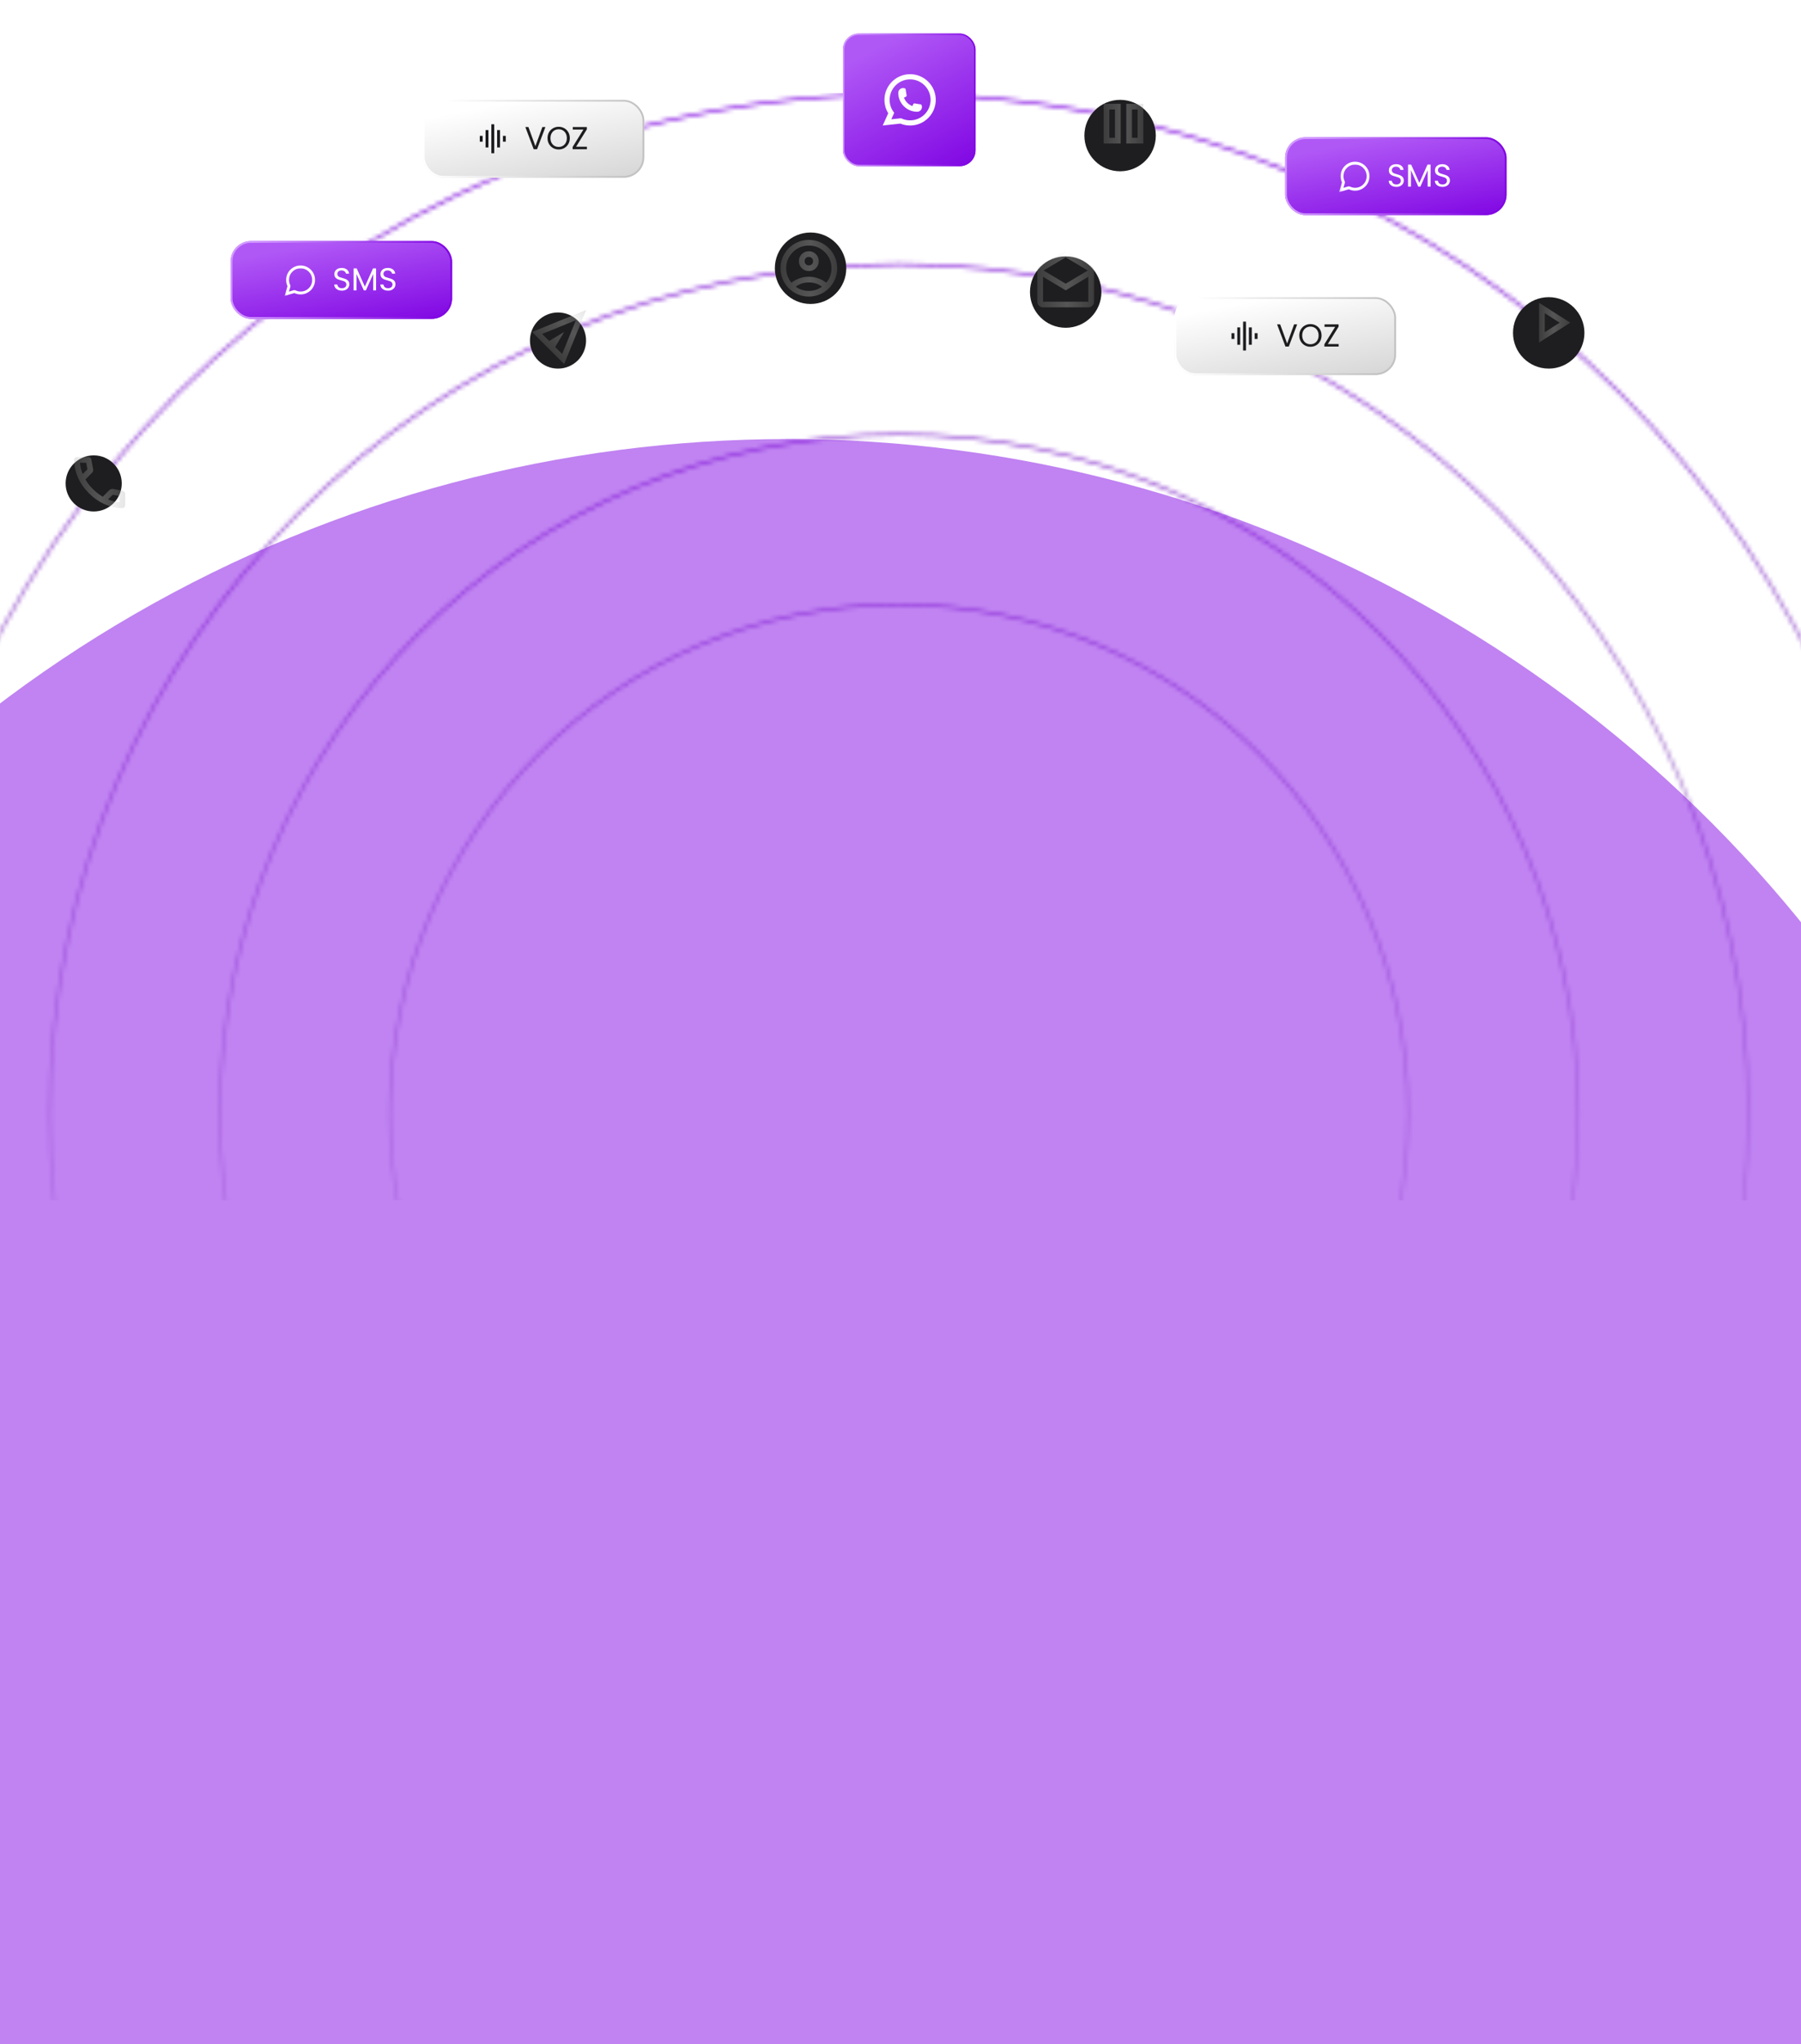 <svg width="430" height="488" viewBox="0 0 430 488" fill="none" xmlns="http://www.w3.org/2000/svg">
  <mask id="mask0_0_1" style="mask-type:alpha" maskUnits="userSpaceOnUse" x="-29" y="22" width="488" height="488">
  <path d="M457.995 265.855C457.995 400.255 349.042 509.207 214.643 509.207C80.243 509.207 -28.71 400.255 -28.71 265.855C-28.71 131.455 80.243 22.503 214.643 22.503C349.042 22.503 457.995 131.455 457.995 265.855Z" stroke="#8107E3" stroke-width="0.581"/>
  <circle cx="214.645" cy="265.855" r="202.745" stroke="#8107E3" stroke-width="0.581"/>
  <circle cx="214.643" cy="265.855" r="162.138" stroke="#8107E3" stroke-width="0.581"/>
  <circle cx="214.646" cy="265.855" r="121.531" stroke="#8107E3" stroke-width="0.581"/>
  </mask>
  <g mask="url(#mask0_0_1)">
  <rect x="-32.246" y="22.212" width="493.782" height="264.352" fill="url(#paint0_linear_0_1)"/>
  </g>
  <circle cx="22.368" cy="115.406" r="6.7" fill="#1E1D1F"/>
  <circle cx="133.228" cy="81.296" r="6.7" fill="#1E1D1F"/>
  <circle cx="193.527" cy="64.038" r="8.527" fill="#1E1D1F"/>
  <circle cx="254.442" cy="69.723" r="8.527" fill="#1E1D1F"/>
  <circle cx="267.43" cy="32.364" r="8.527" fill="#1E1D1F"/>
  <circle cx="369.766" cy="79.468" r="8.527" fill="#1E1D1F"/>
  <mask id="mask1_0_1" style="mask-type:alpha" maskUnits="userSpaceOnUse" x="362" y="68" width="17" height="18">
  <rect width="16.243" height="16.243" transform="matrix(-1 0 0 1 378.289 68.911)" fill="url(#paint1_linear_0_1)" fill-opacity="0.5"/>
  </mask>
  <g mask="url(#mask1_0_1)">
  <path d="M367.466 81.77L374.91 77.032L367.466 72.295V81.77ZM368.819 79.299V74.765L372.372 77.032L368.819 79.299Z" fill="url(#paint2_linear_0_1)" fill-opacity="0.5"/>
  </g>
  <mask id="mask2_0_1" style="mask-type:alpha" maskUnits="userSpaceOnUse" x="260" y="21" width="17" height="17">
  <rect x="260.121" y="21.4" width="16.243" height="16.243" fill="url(#paint3_linear_0_1)" fill-opacity="0.5"/>
  </mask>
  <g mask="url(#mask2_0_1)">
  <path d="M268.914 34.259V24.784H272.975V34.259H268.914ZM263.5 34.259V24.784H267.561V34.259H263.5ZM270.268 32.906H271.621V26.138H270.268V32.906ZM264.854 32.906H266.207V26.138H264.854V32.906Z" fill="url(#paint4_linear_0_1)" fill-opacity="0.5"/>
  </g>
  <mask id="mask3_0_1" style="mask-type:alpha" maskUnits="userSpaceOnUse" x="246" y="59" width="17" height="17">
  <rect x="246.316" y="59.165" width="16.243" height="16.243" fill="url(#paint5_linear_0_1)" fill-opacity="0.5"/>
  </mask>
  <g mask="url(#mask3_0_1)">
  <path d="M254.436 59.841L260.561 63.496C260.764 63.62 260.922 63.789 261.034 64.004C261.147 64.218 261.204 64.444 261.204 64.68V72.024C261.204 72.396 261.071 72.714 260.806 72.98C260.541 73.245 260.222 73.377 259.85 73.377H249.022C248.649 73.377 248.331 73.245 248.066 72.98C247.801 72.714 247.668 72.396 247.668 72.024V64.68C247.668 64.444 247.724 64.218 247.837 64.004C247.95 63.789 248.108 63.62 248.311 63.496L254.436 59.841ZM254.436 67.726L259.715 64.579L254.436 61.432L249.157 64.579L254.436 67.726ZM254.436 69.316L249.022 66.068V72.024H259.85V66.068L254.436 69.316Z" fill="url(#paint6_linear_0_1)" fill-opacity="0.5"/>
  </g>
  <mask id="mask4_0_1" style="mask-type:alpha" maskUnits="userSpaceOnUse" x="15" y="107" width="17" height="17">
  <rect x="15.668" y="107.081" width="16.243" height="16.243" fill="url(#paint7_linear_0_1)" fill-opacity="0.5"/>
  </mask>
  <g mask="url(#mask4_0_1)">
  <path d="M29.171 121.294C27.761 121.294 26.368 120.986 24.992 120.372C23.615 119.757 22.363 118.885 21.235 117.758C20.107 116.63 19.236 115.377 18.621 114.001C18.007 112.625 17.699 111.232 17.699 109.822C17.699 109.619 17.767 109.45 17.902 109.315C18.038 109.179 18.207 109.112 18.41 109.112H21.151C21.309 109.112 21.45 109.165 21.574 109.272C21.698 109.379 21.771 109.506 21.794 109.653L22.234 112.022C22.256 112.202 22.251 112.355 22.217 112.479C22.183 112.603 22.121 112.71 22.031 112.8L20.389 114.458C20.615 114.876 20.883 115.279 21.193 115.668C21.503 116.057 21.845 116.432 22.217 116.793C22.566 117.143 22.933 117.467 23.317 117.766C23.7 118.065 24.106 118.338 24.535 118.587L26.125 116.996C26.227 116.895 26.359 116.818 26.523 116.768C26.686 116.717 26.847 116.703 27.005 116.725L29.34 117.199C29.498 117.244 29.628 117.326 29.729 117.444C29.831 117.563 29.881 117.695 29.881 117.842V120.583C29.881 120.786 29.814 120.955 29.678 121.091C29.543 121.226 29.374 121.294 29.171 121.294ZM19.747 113.172L20.863 112.056L20.576 110.465H19.07C19.126 110.928 19.205 111.384 19.307 111.836C19.408 112.287 19.555 112.732 19.747 113.172ZM25.804 119.23C26.244 119.421 26.692 119.574 27.149 119.686C27.606 119.799 28.065 119.872 28.528 119.906V118.417L26.937 118.096L25.804 119.23Z" fill="url(#paint8_linear_0_1)" fill-opacity="0.5"/>
  </g>
  <mask id="mask5_0_1" style="mask-type:alpha" maskUnits="userSpaceOnUse" x="184" y="55" width="18" height="18">
  <rect x="184.996" y="55.916" width="16.243" height="16.243" fill="url(#paint9_linear_0_1)" fill-opacity="0.5"/>
  </mask>
  <g mask="url(#mask5_0_1)">
  <path d="M188.953 67.489C189.529 67.049 190.171 66.703 190.882 66.449C191.593 66.195 192.337 66.068 193.116 66.068C193.894 66.068 194.638 66.195 195.349 66.449C196.06 66.703 196.702 67.049 197.278 67.489C197.673 67.027 197.98 66.502 198.2 65.916C198.42 65.329 198.53 64.703 198.53 64.038C198.53 62.538 198.002 61.26 196.948 60.206C195.893 59.151 194.616 58.623 193.116 58.623C191.615 58.623 190.338 59.151 189.283 60.206C188.229 61.26 187.701 62.538 187.701 64.038C187.701 64.703 187.811 65.329 188.031 65.916C188.251 66.502 188.558 67.027 188.953 67.489ZM193.116 64.715C192.45 64.715 191.889 64.486 191.432 64.029C190.975 63.572 190.747 63.011 190.747 62.346C190.747 61.68 190.975 61.119 191.432 60.662C191.889 60.206 192.45 59.977 193.116 59.977C193.781 59.977 194.342 60.206 194.799 60.662C195.256 61.119 195.484 61.68 195.484 62.346C195.484 63.011 195.256 63.572 194.799 64.029C194.342 64.486 193.781 64.715 193.116 64.715ZM193.116 70.806C192.179 70.806 191.299 70.628 190.476 70.273C189.653 69.917 188.936 69.435 188.327 68.826C187.718 68.217 187.236 67.501 186.881 66.677C186.525 65.854 186.348 64.974 186.348 64.038C186.348 63.102 186.525 62.222 186.881 61.398C187.236 60.575 187.718 59.859 188.327 59.249C188.936 58.64 189.653 58.158 190.476 57.803C191.299 57.448 192.179 57.27 193.116 57.27C194.052 57.27 194.932 57.448 195.755 57.803C196.578 58.158 197.295 58.64 197.904 59.249C198.513 59.859 198.995 60.575 199.35 61.398C199.706 62.222 199.883 63.102 199.883 64.038C199.883 64.974 199.706 65.854 199.35 66.677C198.995 67.501 198.513 68.217 197.904 68.826C197.295 69.435 196.578 69.917 195.755 70.273C194.932 70.628 194.052 70.806 193.116 70.806ZM193.116 69.452C193.713 69.452 194.277 69.365 194.807 69.19C195.338 69.015 195.823 68.764 196.263 68.437C195.823 68.11 195.338 67.859 194.807 67.684C194.277 67.509 193.713 67.422 193.116 67.422C192.518 67.422 191.954 67.509 191.424 67.684C190.893 67.859 190.408 68.11 189.968 68.437C190.408 68.764 190.893 69.015 191.424 69.19C191.954 69.365 192.518 69.452 193.116 69.452ZM193.116 63.361C193.409 63.361 193.651 63.265 193.843 63.073C194.035 62.882 194.131 62.639 194.131 62.346C194.131 62.053 194.035 61.81 193.843 61.618C193.651 61.426 193.409 61.331 193.116 61.331C192.822 61.331 192.58 61.426 192.388 61.618C192.196 61.81 192.1 62.053 192.1 62.346C192.1 62.639 192.196 62.882 192.388 63.073C192.58 63.265 192.822 63.361 193.116 63.361Z" fill="url(#paint10_linear_0_1)" fill-opacity="0.5"/>
  </g>
  <mask id="mask6_0_1" style="mask-type:alpha" maskUnits="userSpaceOnUse" x="123" y="67" width="24" height="24">
  <rect x="123.684" y="78.772" width="16.243" height="16.243" transform="rotate(-45 123.684 78.772)" fill="url(#paint11_linear_0_1)" fill-opacity="0.5"/>
  </mask>
  <g mask="url(#mask6_0_1)">
  <path d="M134.696 86.907L127.039 79.25L139.96 73.986L134.696 86.907ZM134.217 84.514L137.496 76.45L129.432 79.729L131.107 81.403L134.696 79.25L132.542 82.839L134.217 84.514Z" fill="url(#paint12_linear_0_1)" fill-opacity="0.5"/>
  </g>
  <g filter="url(#filter0_d_0_1)">
  <rect x="55.059" y="57.541" width="52.877" height="18.581" rx="4.873" fill="url(#paint13_linear_0_1)"/>
  <rect x="55.27" y="57.752" width="52.454" height="18.157" rx="4.661" stroke="url(#paint14_linear_0_1)" stroke-width="0.424"/>
  <mask id="mask7_0_1" style="mask-type:alpha" maskUnits="userSpaceOnUse" x="67" y="62" width="9" height="9">
  <rect x="67.621" y="62.684" width="8.294" height="8.294" fill="#D9D9D9"/>
  </mask>
  <g mask="url(#mask7_0_1)">
  <path d="M67.965 70.633L68.639 68.317C68.529 68.081 68.447 67.839 68.392 67.592C68.338 67.344 68.31 67.091 68.31 66.831C68.31 66.353 68.401 65.904 68.583 65.484C68.764 65.063 69.01 64.697 69.321 64.386C69.632 64.075 69.998 63.829 70.419 63.648C70.839 63.466 71.288 63.375 71.766 63.375C72.245 63.375 72.694 63.466 73.114 63.648C73.535 63.829 73.901 64.075 74.212 64.386C74.523 64.697 74.769 65.063 74.95 65.484C75.132 65.904 75.222 66.353 75.222 66.831C75.222 67.309 75.132 67.759 74.95 68.179C74.769 68.6 74.523 68.966 74.212 69.276C73.901 69.588 73.535 69.834 73.114 70.015C72.694 70.197 72.245 70.287 71.766 70.287C71.507 70.287 71.254 70.26 71.006 70.205C70.758 70.151 70.516 70.069 70.28 69.959L67.965 70.633ZM68.984 69.614L70.09 69.285C70.171 69.262 70.253 69.254 70.337 69.259C70.42 69.265 70.499 69.285 70.574 69.32C70.758 69.412 70.951 69.481 71.153 69.527C71.355 69.573 71.559 69.596 71.766 69.596C72.538 69.596 73.192 69.328 73.728 68.793C74.263 68.257 74.531 67.603 74.531 66.831C74.531 66.06 74.263 65.406 73.728 64.87C73.192 64.334 72.538 64.067 71.766 64.067C70.995 64.067 70.341 64.334 69.805 64.87C69.269 65.406 69.002 66.06 69.002 66.831C69.002 67.039 69.025 67.243 69.071 67.445C69.117 67.646 69.186 67.839 69.278 68.024C69.319 68.099 69.34 68.178 69.343 68.261C69.346 68.345 69.336 68.427 69.313 68.508L68.984 69.614Z" fill="white"/>
  </g>
  <path d="M81.637 69.385C81.287 69.385 80.973 69.324 80.694 69.202C80.42 69.075 80.205 68.903 80.048 68.685C79.891 68.462 79.809 68.206 79.805 67.917H80.542C80.567 68.165 80.669 68.376 80.846 68.548C81.029 68.715 81.292 68.799 81.637 68.799C81.966 68.799 82.225 68.718 82.412 68.556C82.605 68.388 82.701 68.176 82.701 67.917C82.701 67.714 82.646 67.55 82.534 67.423C82.422 67.296 82.283 67.2 82.116 67.134C81.949 67.068 81.723 66.997 81.439 66.921C81.089 66.83 80.808 66.739 80.595 66.647C80.387 66.556 80.207 66.414 80.055 66.222C79.908 66.024 79.835 65.76 79.835 65.431C79.835 65.142 79.908 64.886 80.055 64.663C80.202 64.44 80.408 64.267 80.671 64.146C80.94 64.024 81.247 63.963 81.591 63.963C82.088 63.963 82.493 64.088 82.808 64.336C83.127 64.584 83.307 64.914 83.348 65.324H82.587C82.562 65.122 82.456 64.944 82.268 64.792C82.08 64.635 81.832 64.556 81.523 64.556C81.234 64.556 80.998 64.632 80.816 64.784C80.633 64.931 80.542 65.139 80.542 65.408C80.542 65.601 80.595 65.758 80.702 65.879C80.813 66.001 80.948 66.095 81.105 66.161C81.267 66.222 81.492 66.293 81.781 66.374C82.131 66.47 82.412 66.566 82.625 66.663C82.838 66.754 83.021 66.898 83.173 67.096C83.325 67.289 83.401 67.552 83.401 67.887C83.401 68.145 83.332 68.388 83.195 68.617C83.059 68.845 82.856 69.03 82.587 69.172C82.319 69.314 82.002 69.385 81.637 69.385ZM89.794 64.07V69.331H89.103V65.408L87.354 69.331H86.867L85.111 65.4V69.331H84.419V64.07H85.164L87.111 68.419L89.057 64.07H89.794ZM92.648 69.385C92.299 69.385 91.984 69.324 91.705 69.202C91.432 69.075 91.216 68.903 91.059 68.685C90.902 68.462 90.821 68.206 90.816 67.917H91.553C91.579 68.165 91.68 68.376 91.858 68.548C92.04 68.715 92.304 68.799 92.648 68.799C92.978 68.799 93.236 68.718 93.424 68.556C93.616 68.388 93.713 68.176 93.713 67.917C93.713 67.714 93.657 67.55 93.545 67.423C93.434 67.296 93.294 67.2 93.127 67.134C92.96 67.068 92.734 66.997 92.451 66.921C92.101 66.83 91.82 66.739 91.607 66.647C91.399 66.556 91.219 66.414 91.067 66.222C90.92 66.024 90.846 65.76 90.846 65.431C90.846 65.142 90.92 64.886 91.067 64.663C91.214 64.44 91.419 64.267 91.683 64.146C91.951 64.024 92.258 63.963 92.603 63.963C93.099 63.963 93.505 64.088 93.819 64.336C94.138 64.584 94.318 64.914 94.359 65.324H93.599C93.573 65.122 93.467 64.944 93.279 64.792C93.092 64.635 92.843 64.556 92.534 64.556C92.245 64.556 92.01 64.632 91.827 64.784C91.645 64.931 91.553 65.139 91.553 65.408C91.553 65.601 91.607 65.758 91.713 65.879C91.825 66.001 91.959 66.095 92.116 66.161C92.278 66.222 92.504 66.293 92.793 66.374C93.142 66.47 93.424 66.566 93.637 66.663C93.85 66.754 94.032 66.898 94.184 67.096C94.336 67.289 94.412 67.552 94.412 67.887C94.412 68.145 94.344 68.388 94.207 68.617C94.07 68.845 93.867 69.03 93.599 69.172C93.33 69.314 93.013 69.385 92.648 69.385Z" fill="white"/>
  </g>
  <g filter="url(#filter1_d_0_1)">
  <rect x="306.82" y="32.77" width="52.877" height="18.581" rx="4.873" fill="url(#paint15_linear_0_1)"/>
  <rect x="307.032" y="32.982" width="52.454" height="18.157" rx="4.661" stroke="url(#paint16_linear_0_1)" stroke-width="0.424"/>
  <mask id="mask8_0_1" style="mask-type:alpha" maskUnits="userSpaceOnUse" x="319" y="37" width="9" height="10">
  <rect x="319.383" y="37.914" width="8.294" height="8.294" fill="#D9D9D9"/>
  </mask>
  <g mask="url(#mask8_0_1)">
  <path d="M319.727 45.863L320.4 43.547C320.291 43.311 320.209 43.069 320.154 42.821C320.1 42.574 320.072 42.32 320.072 42.061C320.072 41.583 320.163 41.134 320.344 40.713C320.526 40.293 320.772 39.927 321.083 39.616C321.394 39.305 321.76 39.059 322.18 38.877C322.601 38.696 323.05 38.605 323.528 38.605C324.006 38.605 324.456 38.696 324.876 38.877C325.297 39.059 325.662 39.305 325.973 39.616C326.284 39.927 326.531 40.293 326.712 40.713C326.894 41.134 326.984 41.583 326.984 42.061C326.984 42.539 326.894 42.988 326.712 43.409C326.531 43.829 326.284 44.195 325.973 44.506C325.662 44.817 325.297 45.063 324.876 45.245C324.456 45.426 324.006 45.517 323.528 45.517C323.269 45.517 323.016 45.49 322.768 45.435C322.52 45.38 322.278 45.298 322.042 45.189L319.727 45.863ZM320.746 44.843L321.852 44.515C321.933 44.492 322.015 44.483 322.098 44.489C322.182 44.495 322.261 44.515 322.336 44.549C322.52 44.642 322.713 44.711 322.915 44.757C323.116 44.803 323.321 44.826 323.528 44.826C324.3 44.826 324.954 44.558 325.489 44.022C326.025 43.487 326.293 42.833 326.293 42.061C326.293 41.289 326.025 40.635 325.489 40.1C324.954 39.564 324.3 39.296 323.528 39.296C322.756 39.296 322.103 39.564 321.567 40.1C321.031 40.635 320.763 41.289 320.763 42.061C320.763 42.268 320.786 42.473 320.832 42.675C320.879 42.876 320.948 43.069 321.04 43.253C321.08 43.328 321.102 43.407 321.105 43.491C321.108 43.575 321.097 43.657 321.074 43.737L320.746 44.843Z" fill="white"/>
  </g>
  <path d="M333.399 44.614C333.049 44.614 332.735 44.553 332.456 44.432C332.182 44.305 331.967 44.133 331.81 43.915C331.652 43.692 331.571 43.436 331.566 43.147H332.304C332.329 43.395 332.43 43.606 332.608 43.778C332.79 43.945 333.054 44.029 333.399 44.029C333.728 44.029 333.987 43.948 334.174 43.785C334.367 43.618 334.463 43.405 334.463 43.147C334.463 42.944 334.407 42.779 334.296 42.653C334.184 42.526 334.045 42.43 333.878 42.364C333.71 42.298 333.485 42.227 333.201 42.151C332.851 42.06 332.57 41.968 332.357 41.877C332.149 41.786 331.969 41.644 331.817 41.451C331.67 41.254 331.597 40.99 331.597 40.661C331.597 40.372 331.67 40.116 331.817 39.893C331.964 39.67 332.169 39.497 332.433 39.376C332.702 39.254 333.008 39.193 333.353 39.193C333.85 39.193 334.255 39.317 334.569 39.566C334.889 39.814 335.069 40.144 335.109 40.554H334.349C334.324 40.351 334.217 40.174 334.03 40.022C333.842 39.865 333.594 39.786 333.285 39.786C332.996 39.786 332.76 39.862 332.577 40.014C332.395 40.161 332.304 40.369 332.304 40.638C332.304 40.83 332.357 40.987 332.463 41.109C332.575 41.231 332.709 41.325 332.866 41.391C333.029 41.451 333.254 41.522 333.543 41.603C333.893 41.7 334.174 41.796 334.387 41.892C334.6 41.983 334.782 42.128 334.934 42.326C335.087 42.518 335.163 42.782 335.163 43.116C335.163 43.375 335.094 43.618 334.957 43.846C334.82 44.074 334.618 44.259 334.349 44.401C334.08 44.543 333.764 44.614 333.399 44.614ZM341.556 39.3V44.561H340.864V40.638L339.116 44.561H338.629L336.873 40.63V44.561H336.181V39.3H336.926L338.872 43.649L340.819 39.3H341.556ZM344.41 44.614C344.06 44.614 343.746 44.553 343.467 44.432C343.193 44.305 342.978 44.133 342.821 43.915C342.664 43.692 342.583 43.436 342.578 43.147H343.315C343.34 43.395 343.442 43.606 343.619 43.778C343.802 43.945 344.065 44.029 344.41 44.029C344.739 44.029 344.998 43.948 345.185 43.785C345.378 43.618 345.474 43.405 345.474 43.147C345.474 42.944 345.419 42.779 345.307 42.653C345.196 42.526 345.056 42.43 344.889 42.364C344.722 42.298 344.496 42.227 344.212 42.151C343.863 42.06 343.581 41.968 343.368 41.877C343.16 41.786 342.981 41.644 342.828 41.451C342.681 41.254 342.608 40.99 342.608 40.661C342.608 40.372 342.681 40.116 342.828 39.893C342.975 39.67 343.181 39.497 343.444 39.376C343.713 39.254 344.02 39.193 344.364 39.193C344.861 39.193 345.267 39.317 345.581 39.566C345.9 39.814 346.08 40.144 346.121 40.554H345.36C345.335 40.351 345.229 40.174 345.041 40.022C344.853 39.865 344.605 39.786 344.296 39.786C344.007 39.786 343.771 39.862 343.589 40.014C343.406 40.161 343.315 40.369 343.315 40.638C343.315 40.83 343.368 40.987 343.475 41.109C343.586 41.231 343.721 41.325 343.878 41.391C344.04 41.451 344.266 41.522 344.554 41.603C344.904 41.7 345.185 41.796 345.398 41.892C345.611 41.983 345.794 42.128 345.946 42.326C346.098 42.518 346.174 42.782 346.174 43.116C346.174 43.375 346.105 43.618 345.969 43.846C345.832 44.074 345.629 44.259 345.36 44.401C345.092 44.543 344.775 44.614 344.41 44.614Z" fill="white"/>
  </g>
  <g filter="url(#filter2_d_0_1)">
  <rect x="201.246" y="8" width="31.674" height="31.674" rx="3.801" fill="url(#paint17_linear_0_1)"/>
  <rect x="201.411" y="8.165" width="31.343" height="31.343" rx="3.636" stroke="url(#paint18_linear_0_1)" stroke-width="0.331"/>
  <path d="M218.98 26.682C216.491 26.682 214.466 24.655 214.465 22.165C214.466 21.534 214.979 21.021 215.609 21.021C215.674 21.021 215.738 21.026 215.799 21.037C215.934 21.06 216.062 21.105 216.18 21.174C216.197 21.185 216.209 21.201 216.211 21.22L216.474 22.878C216.478 22.898 216.472 22.917 216.459 22.931C216.314 23.092 216.128 23.208 215.922 23.266L215.822 23.294L215.86 23.39C216.199 24.255 216.89 24.945 217.755 25.286L217.851 25.324L217.879 25.224C217.937 25.018 218.052 24.833 218.213 24.687C218.225 24.677 218.241 24.671 218.256 24.671C218.26 24.671 218.263 24.671 218.267 24.672L219.925 24.935C219.945 24.938 219.961 24.949 219.971 24.966C220.039 25.084 220.085 25.213 220.108 25.348C220.119 25.408 220.124 25.471 220.124 25.537C220.124 26.168 219.611 26.681 218.98 26.682Z" fill="#FDFDFD"/>
  <path d="M223.396 23.29C223.261 21.773 222.566 20.365 221.439 19.327C220.304 18.283 218.832 17.708 217.293 17.708C213.914 17.708 211.166 20.457 211.166 23.837C211.166 24.971 211.478 26.076 212.071 27.038L210.75 29.962L214.978 29.512C215.713 29.813 216.492 29.966 217.292 29.966C217.503 29.966 217.719 29.955 217.935 29.932C218.126 29.912 218.319 29.882 218.509 29.844C221.338 29.272 223.403 26.76 223.419 23.869V23.837C223.419 23.653 223.411 23.469 223.395 23.291L223.396 23.29ZM215.141 28.228L212.802 28.478L213.5 26.93L213.36 26.742C213.35 26.729 213.34 26.715 213.328 26.7C212.722 25.862 212.402 24.872 212.402 23.837C212.402 21.14 214.596 18.945 217.293 18.945C219.82 18.945 221.961 20.917 222.168 23.434C222.179 23.569 222.185 23.705 222.185 23.838C222.185 23.876 222.184 23.914 222.183 23.954C222.132 26.211 220.555 28.128 218.35 28.616C218.182 28.653 218.01 28.682 217.838 28.7C217.659 28.721 217.476 28.731 217.294 28.731C216.646 28.731 216.017 28.605 215.422 28.357C215.356 28.331 215.291 28.302 215.23 28.273L215.142 28.23L215.141 28.228Z" fill="#FDFDFD"/>
  </g>
  <g filter="url(#filter3_d_0_1)">
  <rect x="280.43" y="70.941" width="52.877" height="18.581" rx="4.873" fill="url(#paint19_linear_0_1)"/>
  <rect x="280.642" y="71.153" width="52.454" height="18.157" rx="4.661" stroke="url(#paint20_linear_0_1)" stroke-width="0.424"/>
  <mask id="mask9_0_1" style="mask-type:alpha" maskUnits="userSpaceOnUse" x="292" y="76" width="10" height="9">
  <rect x="292.992" y="76.085" width="8.294" height="8.294" fill="#D9D9D9"/>
  </mask>
  <g mask="url(#mask9_0_1)">
  <path d="M295.414 82.305V78.158H296.105V82.305H295.414ZM296.796 83.688V76.776H297.487V83.688H296.796ZM294.031 80.923V79.54H294.722V80.923H294.031ZM298.178 82.305V78.158H298.87V82.305H298.178ZM299.561 80.923V79.54H300.252V80.923H299.561Z" fill="#1C1B1F"/>
  </g>
  <path d="M309.707 77.432L307.707 82.732H306.909L304.909 77.432H305.647L307.312 82.002L308.977 77.432H309.707ZM312.868 82.785C312.377 82.785 311.928 82.671 311.523 82.443C311.117 82.21 310.795 81.888 310.557 81.477C310.324 81.061 310.207 80.595 310.207 80.078C310.207 79.561 310.324 79.097 310.557 78.687C310.795 78.271 311.117 77.949 311.523 77.721C311.928 77.488 312.377 77.371 312.868 77.371C313.365 77.371 313.816 77.488 314.222 77.721C314.627 77.949 314.947 78.269 315.18 78.679C315.413 79.09 315.53 79.556 315.53 80.078C315.53 80.6 315.413 81.067 315.18 81.477C314.947 81.888 314.627 82.21 314.222 82.443C313.816 82.671 313.365 82.785 312.868 82.785ZM312.868 82.184C313.238 82.184 313.57 82.098 313.864 81.926C314.164 81.753 314.397 81.508 314.564 81.188C314.736 80.869 314.822 80.499 314.822 80.078C314.822 79.652 314.736 79.282 314.564 78.968C314.397 78.649 314.166 78.403 313.872 78.231C313.578 78.058 313.244 77.972 312.868 77.972C312.493 77.972 312.159 78.058 311.865 78.231C311.571 78.403 311.338 78.649 311.165 78.968C310.998 79.282 310.914 79.652 310.914 80.078C310.914 80.499 310.998 80.869 311.165 81.188C311.338 81.508 311.571 81.753 311.865 81.926C312.164 82.098 312.498 82.184 312.868 82.184ZM317.028 82.131H319.614V82.732H316.207V82.184L318.777 78.033H316.238V77.432H319.598V77.98L317.028 82.131Z" fill="#1D1C1E"/>
  </g>
  <g filter="url(#filter4_d_0_1)">
  <rect x="100.945" y="23.837" width="52.877" height="18.581" rx="4.873" fill="url(#paint21_linear_0_1)"/>
  <rect x="101.157" y="24.049" width="52.454" height="18.157" rx="4.661" stroke="url(#paint22_linear_0_1)" stroke-width="0.424"/>
  <mask id="mask10_0_1" style="mask-type:alpha" maskUnits="userSpaceOnUse" x="113" y="28" width="9" height="10">
  <rect x="113.508" y="28.98" width="8.294" height="8.294" fill="#D9D9D9"/>
  </mask>
  <g mask="url(#mask10_0_1)">
  <path d="M115.929 35.201V31.054H116.62V35.201H115.929ZM117.312 36.584V29.671H118.003V36.584H117.312ZM114.547 33.819V32.436H115.238V33.819H114.547ZM118.694 35.201V31.054H119.385V35.201H118.694ZM120.077 33.819V32.436H120.768V33.819H120.077Z" fill="#1C1B1F"/>
  </g>
  <path d="M130.223 30.328L128.223 35.627H127.425L125.425 30.328H126.163L127.828 34.898L129.493 30.328H130.223ZM133.384 35.681C132.892 35.681 132.444 35.567 132.038 35.339C131.633 35.105 131.311 34.783 131.073 34.373C130.839 33.957 130.723 33.491 130.723 32.974C130.723 32.457 130.839 31.993 131.073 31.582C131.311 31.167 131.633 30.845 132.038 30.617C132.444 30.384 132.892 30.267 133.384 30.267C133.881 30.267 134.332 30.384 134.737 30.617C135.143 30.845 135.462 31.164 135.695 31.575C135.929 31.985 136.045 32.452 136.045 32.974C136.045 33.496 135.929 33.962 135.695 34.373C135.462 34.783 135.143 35.105 134.737 35.339C134.332 35.567 133.881 35.681 133.384 35.681ZM133.384 35.08C133.754 35.08 134.086 34.994 134.38 34.822C134.679 34.649 134.912 34.403 135.08 34.084C135.252 33.765 135.338 33.395 135.338 32.974C135.338 32.548 135.252 32.178 135.08 31.864C134.912 31.544 134.682 31.299 134.388 31.126C134.094 30.954 133.759 30.868 133.384 30.868C133.009 30.868 132.674 30.954 132.38 31.126C132.086 31.299 131.853 31.544 131.681 31.864C131.514 32.178 131.43 32.548 131.43 32.974C131.43 33.395 131.514 33.765 131.681 34.084C131.853 34.403 132.086 34.649 132.38 34.822C132.679 34.994 133.014 35.08 133.384 35.08ZM137.544 35.027H140.129V35.627H136.723V35.08L139.293 30.929H136.753V30.328H140.114V30.875L137.544 35.027Z" fill="#1D1C1E"/>
  </g>
  <g filter="url(#filter5_f_0_1)">
  <circle cx="311.543" cy="311.543" r="311.543" transform="matrix(-1 0 0 1 499.547 104.82)" fill="url(#paint23_linear_0_1)" fill-opacity="0.5"/>
  </g>
  <defs>
  <filter id="filter0_d_0_1" x="51.603" y="54.085" width="59.791" height="25.493" filterUnits="userSpaceOnUse" color-interpolation-filters="sRGB">
  <feFlood flood-opacity="0" result="BackgroundImageFix"/>
  <feColorMatrix in="SourceAlpha" type="matrix" values="0 0 0 0 0 0 0 0 0 0 0 0 0 0 0 0 0 0 127 0" result="hardAlpha"/>
  <feOffset/>
  <feGaussianBlur stdDeviation="1.728"/>
  <feComposite in2="hardAlpha" operator="out"/>
  <feColorMatrix type="matrix" values="0 0 0 0 0.506 0 0 0 0 0.027 0 0 0 0 0.89 0 0 0 0.3 0"/>
  <feBlend mode="normal" in2="BackgroundImageFix" result="effect1_dropShadow_0_1"/>
  <feBlend mode="normal" in="SourceGraphic" in2="effect1_dropShadow_0_1" result="shape"/>
  </filter>
  <filter id="filter1_d_0_1" x="303.364" y="29.314" width="59.791" height="25.493" filterUnits="userSpaceOnUse" color-interpolation-filters="sRGB">
  <feFlood flood-opacity="0" result="BackgroundImageFix"/>
  <feColorMatrix in="SourceAlpha" type="matrix" values="0 0 0 0 0 0 0 0 0 0 0 0 0 0 0 0 0 0 127 0" result="hardAlpha"/>
  <feOffset/>
  <feGaussianBlur stdDeviation="1.728"/>
  <feComposite in2="hardAlpha" operator="out"/>
  <feColorMatrix type="matrix" values="0 0 0 0 0.506 0 0 0 0 0.027 0 0 0 0 0.89 0 0 0 0.3 0"/>
  <feBlend mode="normal" in2="BackgroundImageFix" result="effect1_dropShadow_0_1"/>
  <feBlend mode="normal" in="SourceGraphic" in2="effect1_dropShadow_0_1" result="shape"/>
  </filter>
  <filter id="filter2_d_0_1" x="198.55" y="5.304" width="37.063" height="37.065" filterUnits="userSpaceOnUse" color-interpolation-filters="sRGB">
  <feFlood flood-opacity="0" result="BackgroundImageFix"/>
  <feColorMatrix in="SourceAlpha" type="matrix" values="0 0 0 0 0 0 0 0 0 0 0 0 0 0 0 0 0 0 127 0" result="hardAlpha"/>
  <feOffset/>
  <feGaussianBlur stdDeviation="1.348"/>
  <feComposite in2="hardAlpha" operator="out"/>
  <feColorMatrix type="matrix" values="0 0 0 0 0.506 0 0 0 0 0.027 0 0 0 0 0.89 0 0 0 0.3 0"/>
  <feBlend mode="normal" in2="BackgroundImageFix" result="effect1_dropShadow_0_1"/>
  <feBlend mode="normal" in="SourceGraphic" in2="effect1_dropShadow_0_1" result="shape"/>
  </filter>
  <filter id="filter3_d_0_1" x="276.974" y="67.485" width="59.791" height="25.493" filterUnits="userSpaceOnUse" color-interpolation-filters="sRGB">
  <feFlood flood-opacity="0" result="BackgroundImageFix"/>
  <feColorMatrix in="SourceAlpha" type="matrix" values="0 0 0 0 0 0 0 0 0 0 0 0 0 0 0 0 0 0 127 0" result="hardAlpha"/>
  <feOffset/>
  <feGaussianBlur stdDeviation="1.728"/>
  <feComposite in2="hardAlpha" operator="out"/>
  <feColorMatrix type="matrix" values="0 0 0 0 0.506 0 0 0 0 0.027 0 0 0 0 0.89 0 0 0 0.3 0"/>
  <feBlend mode="normal" in2="BackgroundImageFix" result="effect1_dropShadow_0_1"/>
  <feBlend mode="normal" in="SourceGraphic" in2="effect1_dropShadow_0_1" result="shape"/>
  </filter>
  <filter id="filter4_d_0_1" x="97.489" y="20.381" width="59.791" height="25.493" filterUnits="userSpaceOnUse" color-interpolation-filters="sRGB">
  <feFlood flood-opacity="0" result="BackgroundImageFix"/>
  <feColorMatrix in="SourceAlpha" type="matrix" values="0 0 0 0 0 0 0 0 0 0 0 0 0 0 0 0 0 0 127 0" result="hardAlpha"/>
  <feOffset/>
  <feGaussianBlur stdDeviation="1.728"/>
  <feComposite in2="hardAlpha" operator="out"/>
  <feColorMatrix type="matrix" values="0 0 0 0 0.506 0 0 0 0 0.027 0 0 0 0 0.89 0 0 0 0.3 0"/>
  <feBlend mode="normal" in2="BackgroundImageFix" result="effect1_dropShadow_0_1"/>
  <feBlend mode="normal" in="SourceGraphic" in2="effect1_dropShadow_0_1" result="shape"/>
  </filter>
  <filter id="filter5_f_0_1" x="-227.387" y="0.973" width="830.781" height="830.781" filterUnits="userSpaceOnUse" color-interpolation-filters="sRGB">
  <feFlood flood-opacity="0" result="BackgroundImageFix"/>
  <feBlend mode="normal" in="SourceGraphic" in2="BackgroundImageFix" result="shape"/>
  <feGaussianBlur stdDeviation="51.924" result="effect1_foregroundBlur_0_1"/>
  </filter>
  <linearGradient id="paint0_linear_0_1" x1="214.645" y1="22.212" x2="214.645" y2="286.565" gradientUnits="userSpaceOnUse">
  <stop stop-color="#8107E3"/>
  <stop offset="1" stop-color="#47047D" stop-opacity="0.2"/>
  </linearGradient>
  <linearGradient id="paint1_linear_0_1" x1="16.243" y1="16.243" x2="0" y2="16.243" gradientUnits="userSpaceOnUse">
  <stop stop-color="#999999"/>
  <stop offset="0.475" stop-color="white"/>
  <stop offset="1" stop-color="#999999"/>
  </linearGradient>
  <linearGradient id="paint2_linear_0_1" x1="367.466" y1="81.77" x2="374.91" y2="81.77" gradientUnits="userSpaceOnUse">
  <stop stop-color="#999999"/>
  <stop offset="0.475" stop-color="white"/>
  <stop offset="1" stop-color="#999999"/>
  </linearGradient>
  <linearGradient id="paint3_linear_0_1" x1="276.364" y1="37.643" x2="260.121" y2="37.643" gradientUnits="userSpaceOnUse">
  <stop stop-color="#999999"/>
  <stop offset="0.475" stop-color="white"/>
  <stop offset="1" stop-color="#999999"/>
  </linearGradient>
  <linearGradient id="paint4_linear_0_1" x1="272.975" y1="34.259" x2="263.5" y2="34.259" gradientUnits="userSpaceOnUse">
  <stop stop-color="#999999"/>
  <stop offset="0.475" stop-color="white"/>
  <stop offset="1" stop-color="#999999"/>
  </linearGradient>
  <linearGradient id="paint5_linear_0_1" x1="262.559" y1="75.408" x2="246.316" y2="75.408" gradientUnits="userSpaceOnUse">
  <stop stop-color="#999999"/>
  <stop offset="0.475" stop-color="white"/>
  <stop offset="1" stop-color="#999999"/>
  </linearGradient>
  <linearGradient id="paint6_linear_0_1" x1="261.204" y1="73.377" x2="247.668" y2="73.377" gradientUnits="userSpaceOnUse">
  <stop stop-color="#999999"/>
  <stop offset="0.475" stop-color="white"/>
  <stop offset="1" stop-color="#999999"/>
  </linearGradient>
  <linearGradient id="paint7_linear_0_1" x1="31.911" y1="123.324" x2="15.668" y2="123.324" gradientUnits="userSpaceOnUse">
  <stop stop-color="#999999"/>
  <stop offset="0.475" stop-color="white"/>
  <stop offset="1" stop-color="#999999"/>
  </linearGradient>
  <linearGradient id="paint8_linear_0_1" x1="29.881" y1="121.294" x2="17.699" y2="121.294" gradientUnits="userSpaceOnUse">
  <stop stop-color="#999999"/>
  <stop offset="0.475" stop-color="white"/>
  <stop offset="1" stop-color="#999999"/>
  </linearGradient>
  <linearGradient id="paint9_linear_0_1" x1="201.239" y1="72.159" x2="184.996" y2="72.159" gradientUnits="userSpaceOnUse">
  <stop stop-color="#999999"/>
  <stop offset="0.475" stop-color="white"/>
  <stop offset="1" stop-color="#999999"/>
  </linearGradient>
  <linearGradient id="paint10_linear_0_1" x1="199.883" y1="70.806" x2="186.348" y2="70.806" gradientUnits="userSpaceOnUse">
  <stop stop-color="#999999"/>
  <stop offset="0.475" stop-color="white"/>
  <stop offset="1" stop-color="#999999"/>
  </linearGradient>
  <linearGradient id="paint11_linear_0_1" x1="139.926" y1="95.014" x2="123.684" y2="95.014" gradientUnits="userSpaceOnUse">
  <stop stop-color="#999999"/>
  <stop offset="0.475" stop-color="white"/>
  <stop offset="1" stop-color="#999999"/>
  </linearGradient>
  <linearGradient id="paint12_linear_0_1" x1="143.789" y1="77.814" x2="134.696" y2="86.907" gradientUnits="userSpaceOnUse">
  <stop stop-color="#999999"/>
  <stop offset="0.475" stop-color="white"/>
  <stop offset="1" stop-color="#999999"/>
  </linearGradient>
  <linearGradient id="paint13_linear_0_1" x1="69.839" y1="59.266" x2="74.13" y2="81.984" gradientUnits="userSpaceOnUse">
  <stop stop-color="#B058F6"/>
  <stop offset="1" stop-color="#8107E3"/>
  </linearGradient>
  <linearGradient id="paint14_linear_0_1" x1="60.208" y1="57.541" x2="105.21" y2="65.2" gradientUnits="userSpaceOnUse">
  <stop stop-color="#D29BFF"/>
  <stop offset="1" stop-color="#8107E3"/>
  </linearGradient>
  <linearGradient id="paint15_linear_0_1" x1="321.601" y1="34.495" x2="325.892" y2="57.214" gradientUnits="userSpaceOnUse">
  <stop stop-color="#B058F6"/>
  <stop offset="1" stop-color="#8107E3"/>
  </linearGradient>
  <linearGradient id="paint16_linear_0_1" x1="311.97" y1="32.77" x2="356.972" y2="40.43" gradientUnits="userSpaceOnUse">
  <stop stop-color="#D29BFF"/>
  <stop offset="1" stop-color="#8107E3"/>
  </linearGradient>
  <linearGradient id="paint17_linear_0_1" x1="210.1" y1="10.94" x2="226.826" y2="42.058" gradientUnits="userSpaceOnUse">
  <stop stop-color="#B058F6"/>
  <stop offset="1" stop-color="#8107E3"/>
  </linearGradient>
  <linearGradient id="paint18_linear_0_1" x1="204.331" y1="8" x2="231.969" y2="9.653" gradientUnits="userSpaceOnUse">
  <stop stop-color="#D29BFF"/>
  <stop offset="1" stop-color="#8107E3"/>
  </linearGradient>
  <linearGradient id="paint19_linear_0_1" x1="295.21" y1="72.666" x2="299.501" y2="95.385" gradientUnits="userSpaceOnUse">
  <stop stop-color="white"/>
  <stop offset="1" stop-color="#D6D6D6"/>
  </linearGradient>
  <linearGradient id="paint20_linear_0_1" x1="285.579" y1="70.941" x2="330.582" y2="78.6" gradientUnits="userSpaceOnUse">
  <stop stop-color="white"/>
  <stop offset="1" stop-color="#C2C2C2"/>
  </linearGradient>
  <linearGradient id="paint21_linear_0_1" x1="115.726" y1="25.562" x2="120.017" y2="48.28" gradientUnits="userSpaceOnUse">
  <stop stop-color="white"/>
  <stop offset="1" stop-color="#D6D6D6"/>
  </linearGradient>
  <linearGradient id="paint22_linear_0_1" x1="106.095" y1="23.837" x2="151.097" y2="31.496" gradientUnits="userSpaceOnUse">
  <stop stop-color="white"/>
  <stop offset="1" stop-color="#C2C2C2"/>
  </linearGradient>
  <linearGradient id="paint23_linear_0_1" x1="311.543" y1="0" x2="311.543" y2="623.086" gradientUnits="userSpaceOnUse">
  <stop stop-color="#8107E3"/>
  <stop offset="1" stop-color="#8107E3"/>
  <stop offset="1" stop-color="#75E307"/>
  </linearGradient>
  </defs>
  </svg>
  
